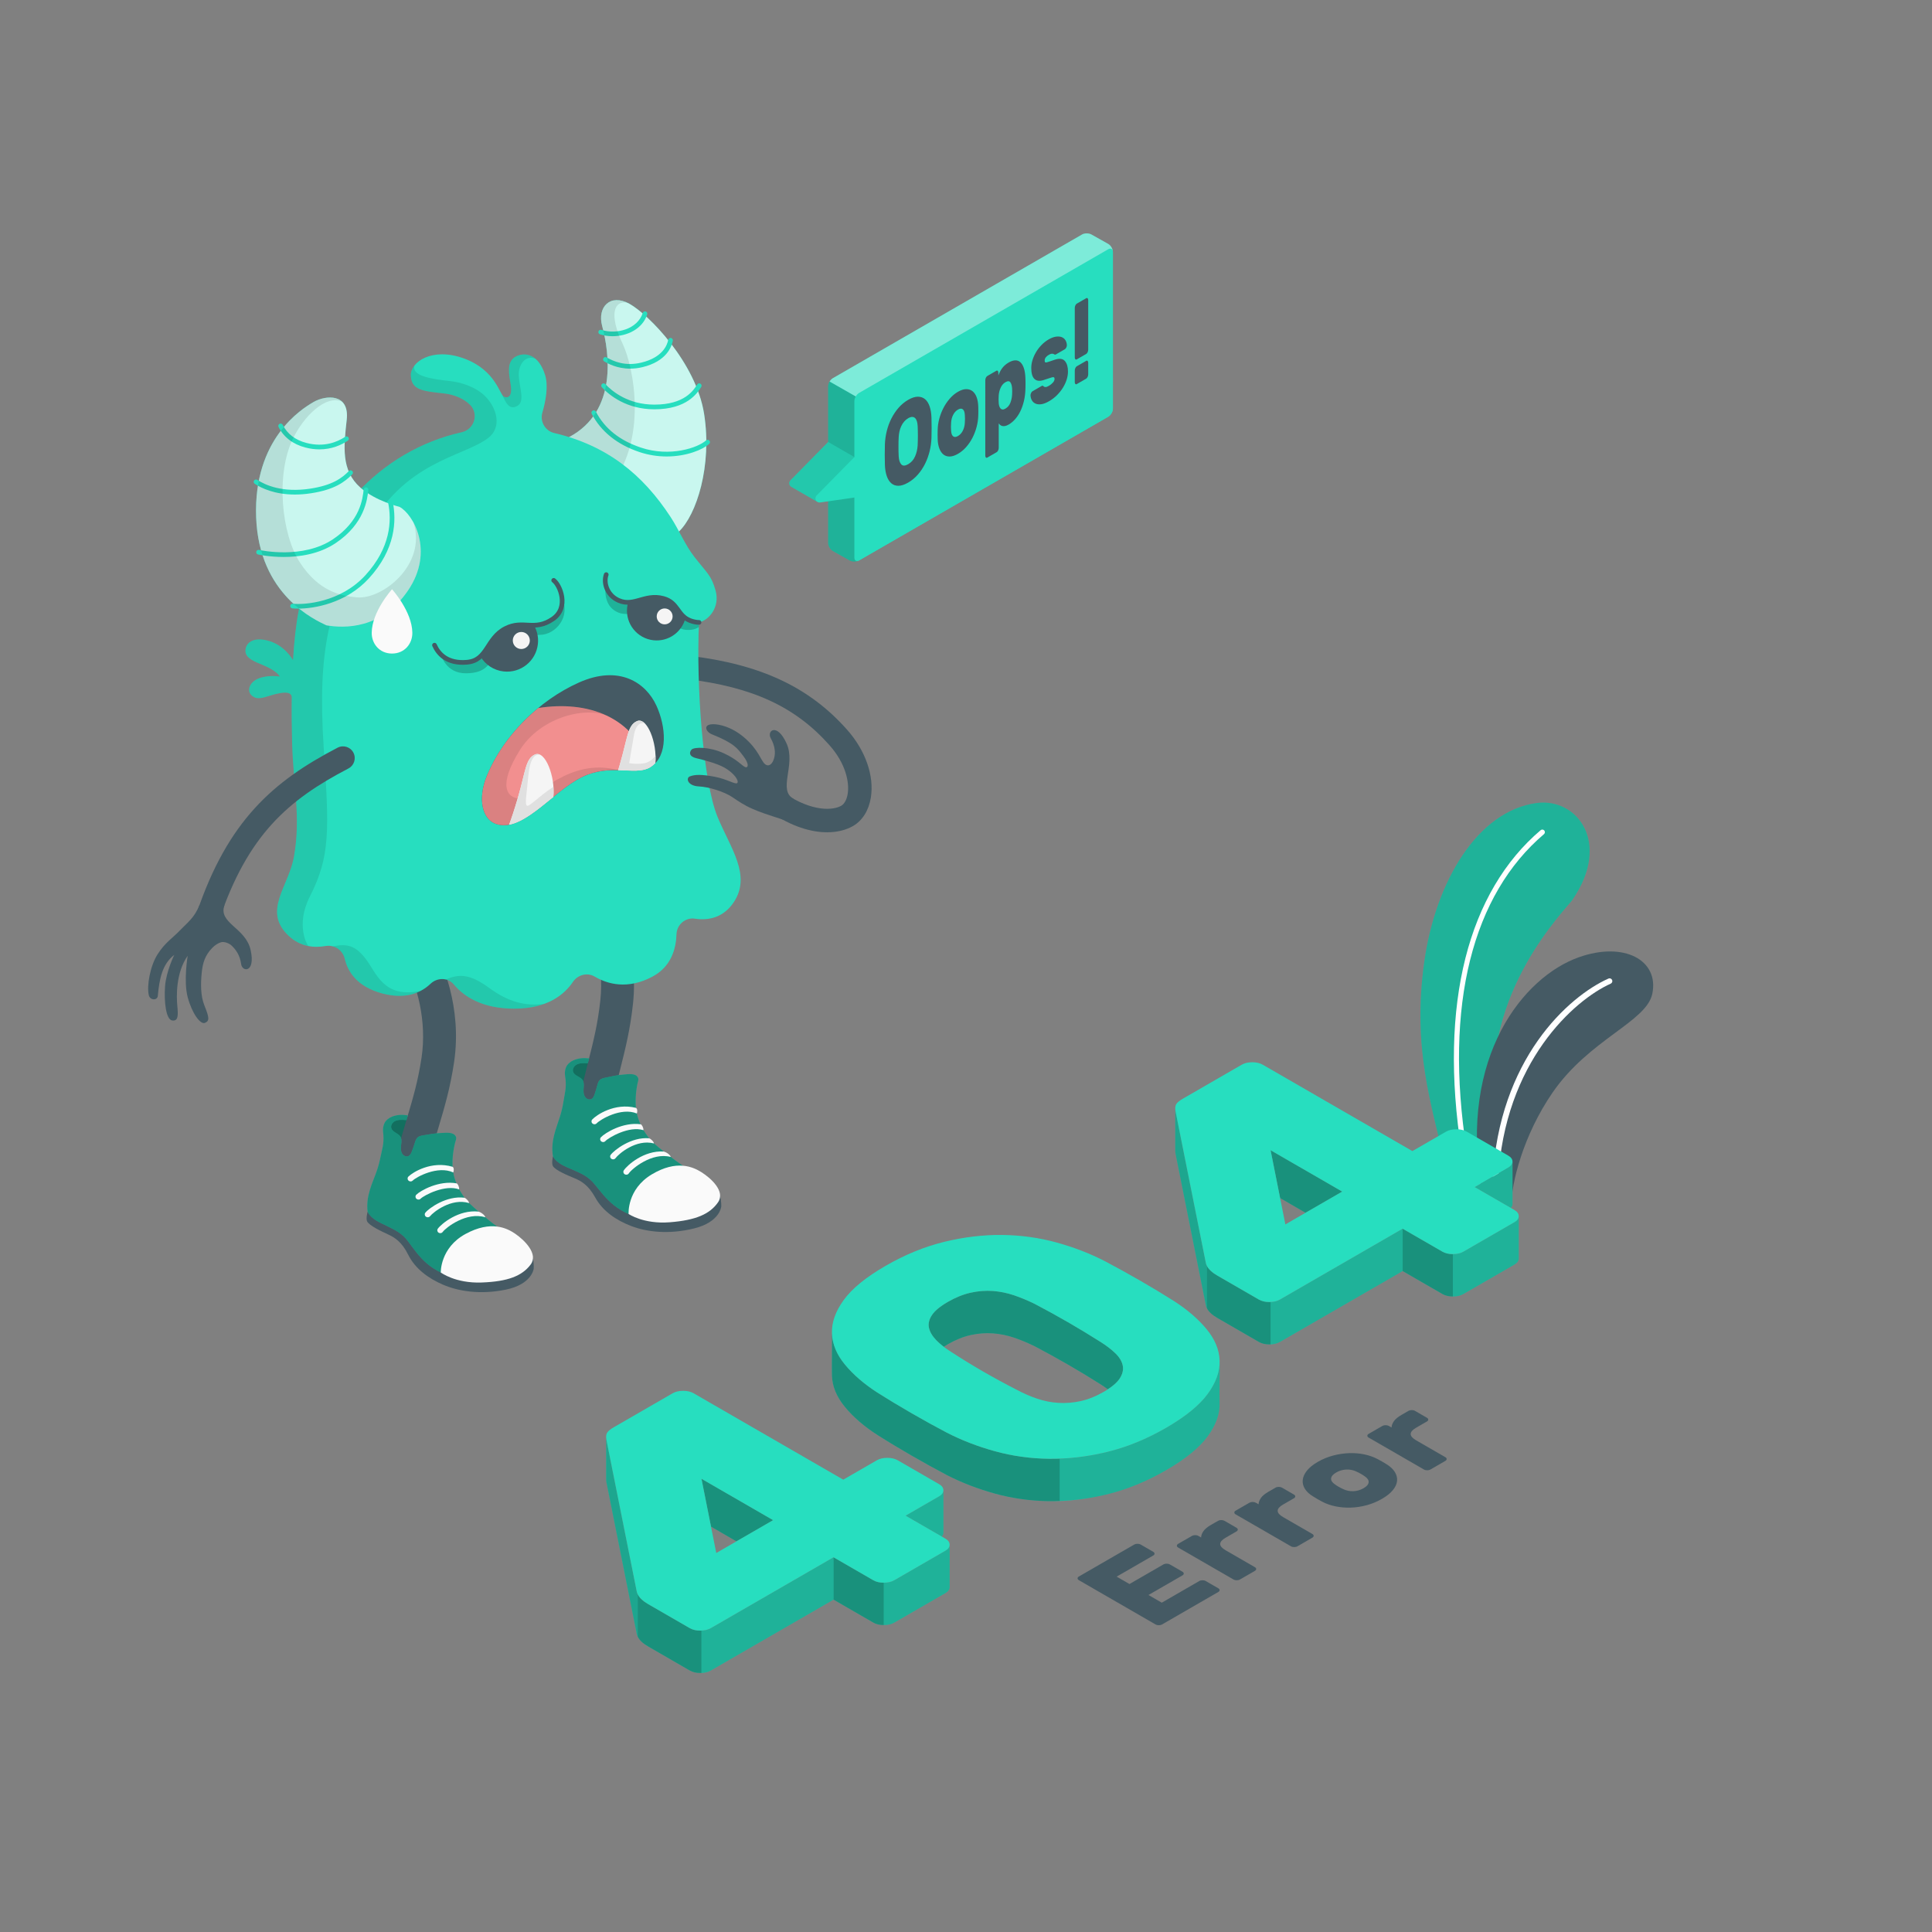 <?xml version="1.0" encoding="utf-8"?>
<!-- Generator: Adobe Illustrator 27.5.0, SVG Export Plug-In . SVG Version: 6.00 Build 0)  -->
<svg version="1.1" xmlns="http://www.w3.org/2000/svg" xmlns:xlink="http://www.w3.org/1999/xlink" x="0px" y="0px"
	 viewBox="0 0 500 500" style="enable-background:new 0 0 500 500;" xml:space="preserve">
<rect x="0" y="0" width="500" height="500" fill="#808080" stroke="none"/>
<g id="Plant">
	<g id="Plants_4_">
		<g id="XMLID_303_">
			<g id="XMLID_317_">
				<path id="XMLID_324_" style="fill:#27DEBF;" d="M373.82,300.748c-3.235-14.81-8.414-29.326-5.195-51.983
					c2.917-20.534,13.702-38.889,29.074-40.943c10.365-1.385,19.414,10.171,9.269,25.012c-1.684,2.463-23.651,23.958-20.03,53.669
					l-2.049,19.734L373.82,300.748z"/>
			</g>
			<g id="XMLID_314_" style="opacity:0.2;">
				<path id="XMLID_315_" d="M373.82,300.748c-3.235-14.81-8.414-29.326-5.195-51.983c2.917-20.534,13.702-38.889,29.074-40.943
					c10.365-1.385,19.414,10.171,9.269,25.012c-1.684,2.463-23.651,23.958-20.03,53.669l-2.049,19.734L373.82,300.748z"/>
			</g>
			<g id="XMLID_304_">
				<path id="XMLID_308_" style="fill:#FFFFFF;" d="M379.197,298.549c0.266-0.122,0.43-0.41,0.383-0.713
					c-5.956-37.992,1.65-66.367,20-81.962c0.282-0.239,0.316-0.663,0.077-0.944c-0.237-0.281-0.656-0.325-0.944-0.076
					c-18.585,15.793-26.488,44.721-20.456,83.19c0.057,0.365,0.399,0.614,0.764,0.558
					C379.083,298.592,379.142,298.574,379.197,298.549z"/>
			</g>
		</g>
		<g id="XMLID_261_">
			<g id="XMLID_294_">
				<path id="XMLID_301_" style="fill:#455A64;" d="M391.143,312.058c-0.075-5.761,3.102-18.313,10.637-29.268
					c9.504-13.818,24.316-18.341,25.831-25.583c1.819-8.7-7.286-13.663-19.085-9.443c-14.181,5.073-30.937,25.502-25.128,59.942
					L391.143,312.058z"/>
			</g>
			<g id="XMLID_268_">
				<path id="XMLID_281_" style="fill:#FFFFFF;" d="M387.266,305.974c0.256-0.1,0.442-0.341,0.458-0.634
					c1.598-30.569,19.752-46.576,29.126-50.77c0.363-0.162,0.525-0.588,0.363-0.951c-0.162-0.364-0.574-0.531-0.951-0.363
					c-10.367,4.637-28.345,20.808-29.977,52.01c-0.021,0.396,0.285,0.736,0.682,0.757
					C387.072,306.027,387.173,306.01,387.266,305.974z"/>
			</g>
		</g>
	</g>
</g>
<g id="_x34_04_Error">
	<g id="_x34_04_1_">
		<g id="_x34_04">
			<g>
				<g>
					<path style="fill:#27DEBF;" d="M244.655,401.337l-13.21,7.622c-0.736,0.433-1.648,0.643-2.724,0.643
						c-1.076,0-1.976-0.21-2.712-0.643l-10.288-5.939l-31.763,18.342c-0.736,0.421-1.648,0.643-2.724,0.643
						c-1.075,0-1.976-0.222-2.724-0.643l-10.685-6.172c-1.754-1.005-2.759-2.093-3.028-3.262l-7.868-39.35
						c-0.047-0.257-0.058-0.491-0.058-0.701c0,0.76-0.012,10.58,0,11.059c0,0.187,0.023,0.386,0.058,0.608l7.868,39.35
						c0.269,1.169,1.274,2.256,3.028,3.262l10.685,6.172c0.748,0.421,1.648,0.643,2.724,0.643c1.076,0,1.988-0.222,2.724-0.643
						l31.763-18.342l10.288,5.939c0.736,0.433,1.637,0.643,2.712,0.643c1.075,0,1.987-0.21,2.724-0.643l13.21-7.622
						c0.737-0.433,1.111-0.947,1.111-1.578v-10.966C245.766,400.378,245.392,400.904,244.655,401.337z"/>
					<path style="fill:#27DEBF;" d="M244.153,396.637v-10.966c0,0.62-0.374,1.146-1.11,1.578l-8.674,5.004l9.364,5.401
						C244.001,397.35,244.153,397.011,244.153,396.637z"/>
					<polygon style="fill:#27DEBF;" points="184.017,395.094 190.587,398.905 200.091,393.422 181.538,382.702 184.005,395.094 
											"/>
				</g>
				<g>
					<polygon style="opacity:0.35;" points="184.017,395.094 190.587,398.905 200.091,393.422 181.538,382.702 184.005,395.094 
											"/>
					<path style="opacity:0.2;" d="M244.153,396.637v-10.966c0,0.62-0.374,1.146-1.11,1.578l-8.674,5.004l9.364,5.401
						C244.001,397.35,244.153,397.011,244.153,396.637z"/>
					<path style="opacity:0.2;" d="M244.655,401.337l-13.21,7.622c-0.736,0.433-1.648,0.643-2.724,0.643v10.966
						c1.075,0,1.987-0.21,2.724-0.643l13.21-7.622c0.737-0.433,1.111-0.947,1.111-1.578v-10.966
						C245.766,400.378,245.392,400.904,244.655,401.337z"/>
					<path style="opacity:0.25;" d="M164.798,411.928l-7.868-39.35c-0.047-0.257-0.058-0.491-0.058-0.701
						c0,0.76-0.012,10.58,0,11.059c0,0.187,0.023,0.386,0.058,0.608l7.868,39.35c0.047,0.222,0.129,0.444,0.245,0.666v-10.966
						C164.926,412.372,164.844,412.15,164.798,411.928z"/>
					<path style="opacity:0.35;" d="M181.234,422.005c-1.075,0-1.976-0.222-2.724-0.643l-10.685-6.172
						c-1.415-0.807-2.35-1.672-2.782-2.595v10.966c0.432,0.923,1.368,1.789,2.782,2.595l10.685,6.172
						c0.748,0.421,1.648,0.643,2.724,0.643c0.105,0,0.199,0,0.304-0.023v-10.966C181.433,422.005,181.34,422.005,181.234,422.005z"
						/>
					<path style="opacity:0.2;" d="M183.958,421.362c-0.667,0.386-1.473,0.596-2.42,0.62v10.966c0.947-0.023,1.753-0.234,2.42-0.62
						l31.763-18.342V403.02L183.958,421.362z"/>
					<path style="opacity:0.35;" d="M226.009,408.959l-10.288-5.939v10.966l10.288,5.939c0.736,0.433,1.637,0.643,2.712,0.643
						v-10.966C227.646,409.602,226.745,409.392,226.009,408.959z"/>
				</g>
				<path style="fill:#27DEBF;" d="M231.45,408.959c-0.741,0.427-1.649,0.641-2.725,0.64c-1.075,0-1.981-0.214-2.721-0.641
					l-10.285-5.938l-31.763,18.339c-0.74,0.427-1.644,0.64-2.723,0.64c-1.077,0.001-1.981-0.214-2.721-0.641l-10.688-6.171
					c-1.748-1.009-2.756-2.095-3.026-3.26l-7.864-39.354c-0.134-0.776-0.066-1.378,0.2-1.804c0.271-0.426,0.842-0.893,1.715-1.398
					l15.225-8.79c0.74-0.426,1.648-0.639,2.725-0.64c1.075,0.001,1.983,0.215,2.721,0.641l38.719,22.354l8.671-5.007
					c0.738-0.427,1.648-0.639,2.723-0.641c1.077,0.002,1.982,0.215,2.722,0.642l10.688,6.17c0.74,0.427,1.11,0.951,1.11,1.571
					c0,0.623-0.372,1.146-1.11,1.573l-8.671,5.007l10.283,5.937c0.742,0.428,1.11,0.951,1.112,1.572
					c-0.001,0.622-0.372,1.146-1.111,1.572L231.45,408.959z M200.089,393.416l-18.551-10.711l3.831,19.21L200.089,393.416z"/>
			</g>
			<g>
				<g>
					<path style="fill:#27DEBF;" d="M315.64,352.646c-0.047,2.642-1.087,5.343-3.086,8.09c-2.151,2.946-5.74,5.88-10.79,8.791
						c-5.039,2.911-10.112,4.98-15.221,6.231c-5.109,1.239-10.101,1.835-14.976,1.777c-4.863-0.058-9.563-0.713-14.064-1.952
						c-4.501-1.239-8.674-2.852-12.509-4.84c-2.887-1.508-5.904-3.18-9.072-5.004c-3.156-1.824-6.114-3.601-8.873-5.354
						c-3.425-2.21-6.219-4.618-8.359-7.213c-2.163-2.607-3.285-5.308-3.379-8.125c0.059,1.742-0.07,9.048,0,10.966
						c0.093,2.817,1.216,5.518,3.379,8.125c2.139,2.595,4.933,5.003,8.359,7.213c2.759,1.754,5.717,3.53,8.873,5.354
						c3.168,1.824,6.184,3.495,9.072,5.015c3.835,1.976,8.008,3.589,12.509,4.828c4.501,1.239,9.201,1.894,14.064,1.952
						c4.875,0.059,9.867-0.538,14.976-1.777c5.109-1.251,10.182-3.32,15.221-6.231c5.05-2.911,8.639-5.845,10.79-8.791
						c2.151-2.946,3.18-5.834,3.074-8.639C315.57,361.449,315.675,355.136,315.64,352.646z"/>
					<path style="opacity:0.35;" d="M274.258,377.477c-0.9,0.033-1.8,0.068-2.691,0.058c-4.863-0.058-9.563-0.713-14.064-1.952
						c-4.501-1.239-8.674-2.852-12.509-4.84c-2.887-1.508-5.904-3.18-9.072-5.004c-3.156-1.824-6.114-3.601-8.873-5.354
						c-3.425-2.21-6.219-4.618-8.359-7.213c-2.163-2.607-3.285-5.308-3.379-8.125c0.059,1.742-0.07,9.048,0,10.966
						c0.093,2.817,1.216,5.518,3.379,8.125c2.139,2.595,4.933,5.003,8.359,7.213c2.759,1.754,5.717,3.53,8.873,5.354
						c3.168,1.824,6.184,3.495,9.072,5.015c3.835,1.976,8.008,3.589,12.509,4.828c4.501,1.239,9.201,1.894,14.064,1.952
						c0.892,0.011,1.792-0.025,2.691-0.058V377.477z"/>
					<path style="opacity:0.2;" d="M315.64,352.646c-0.047,2.642-1.087,5.343-3.086,8.09c-2.151,2.946-5.74,5.88-10.79,8.791
						c-5.039,2.911-10.112,4.98-15.221,6.231c-4.174,1.012-8.265,1.572-12.283,1.719v10.966c4.018-0.148,8.109-0.707,12.283-1.719
						c5.109-1.251,10.182-3.32,15.221-6.231c5.05-2.911,8.639-5.845,10.79-8.791c2.151-2.946,3.18-5.834,3.074-8.639
						C315.57,361.449,315.675,355.136,315.64,352.646z"/>
				</g>
				<g>
					<path style="fill:#27DEBF;" d="M242.282,346.824c0.561,0.585,1.216,1.169,1.964,1.73c0.339-0.222,0.678-0.444,1.052-0.666
						c2.022-1.157,3.998-1.952,5.951-2.385c1.952-0.421,3.858-0.573,5.705-0.433c1.847,0.14,3.659,0.503,5.448,1.099
						c1.777,0.608,3.577,1.356,5.389,2.245c5.845,3.075,11.492,6.325,16.94,9.785c0.713,0.444,1.367,0.9,1.963,1.344
						c1.438-0.929,2.479-1.85,3.076-2.77c0.736-1.122,1.005-2.233,0.807-3.32c-0.199-1.076-0.818-2.139-1.859-3.168
						c-1.052-1.029-2.373-2.046-3.986-3.051c-5.448-3.46-11.094-6.722-16.94-9.785c-1.812-0.888-3.612-1.637-5.389-2.245
						c-1.789-0.596-3.601-0.958-5.448-1.099c-1.847-0.14-3.753,0.012-5.705,0.433c-1.952,0.432-3.928,1.227-5.951,2.385
						c-2.011,1.169-3.39,2.315-4.127,3.437c-0.736,1.122-0.994,2.221-0.76,3.285C240.657,344.72,241.277,345.772,242.282,346.824z"
						/>
					<path style="opacity:0.35;" d="M242.282,346.824c0.561,0.585,1.216,1.169,1.964,1.73c0.339-0.222,0.678-0.444,1.052-0.666
						c2.022-1.157,3.998-1.952,5.951-2.385c1.952-0.421,3.858-0.573,5.705-0.433c1.847,0.14,3.659,0.503,5.448,1.099
						c1.777,0.608,3.577,1.356,5.389,2.245c5.845,3.075,11.492,6.325,16.94,9.785c0.713,0.444,1.367,0.9,1.963,1.344
						c1.438-0.929,2.479-1.85,3.076-2.77c0.736-1.122,1.005-2.233,0.807-3.32c-0.199-1.076-0.818-2.139-1.859-3.168
						c-1.052-1.029-2.373-2.046-3.986-3.051c-5.448-3.46-11.094-6.722-16.94-9.785c-1.812-0.888-3.612-1.637-5.389-2.245
						c-1.789-0.596-3.601-0.958-5.448-1.099c-1.847-0.14-3.753,0.012-5.705,0.433c-1.952,0.432-3.928,1.227-5.951,2.385
						c-2.011,1.169-3.39,2.315-4.127,3.437c-0.736,1.122-0.994,2.221-0.76,3.285C240.657,344.72,241.277,345.772,242.282,346.824z"
						/>
				</g>
				<path style="fill:#27DEBF;" d="M229.171,327.611c5.041-2.911,10.119-4.987,15.227-6.23c5.108-1.24,10.101-1.832,14.973-1.775
					c4.871,0.06,9.562,0.709,14.065,1.951c4.504,1.243,8.671,2.853,12.504,4.831c3.024,1.594,6.117,3.3,9.276,5.124
					c3.159,1.824,6.048,3.571,8.672,5.238c3.427,2.213,6.217,4.62,8.368,7.219c2.152,2.6,3.277,5.309,3.379,8.12
					c0.101,2.814-0.924,5.697-3.074,8.645c-2.153,2.949-5.749,5.881-10.79,8.791c-5.041,2.911-10.117,4.986-15.226,6.229
					c-5.106,1.242-10.099,1.833-14.973,1.775c-4.872-0.057-9.564-0.707-14.064-1.951c-4.506-1.241-8.673-2.852-12.506-4.83
					c-2.891-1.514-5.913-3.182-9.073-5.007c-3.16-1.824-6.119-3.609-8.876-5.356c-3.427-2.213-6.217-4.618-8.366-7.22
					c-2.154-2.598-3.277-5.306-3.379-8.12c-0.1-2.813,0.925-5.695,3.074-8.644C220.535,333.452,224.13,330.521,229.171,327.611z
					 M284.729,347.229c-5.446-3.453-11.092-6.713-16.94-9.78c-1.813-0.892-3.614-1.639-5.393-2.242
					c-1.782-0.601-3.597-0.969-5.446-1.106c-1.847-0.135-3.75,0.01-5.698,0.437c-1.95,0.427-3.93,1.223-5.949,2.387
					c-2.015,1.164-3.394,2.309-4.133,3.435c-0.739,1.126-0.991,2.223-0.757,3.289c0.238,1.068,0.859,2.124,1.866,3.173
					c1.009,1.048,2.32,2.078,3.933,3.085c5.242,3.416,10.89,6.677,16.94,9.78c1.747,0.932,3.512,1.697,5.294,2.299
					c1.778,0.602,3.612,0.962,5.494,1.076c1.884,0.117,3.799-0.038,5.748-0.466c1.95-0.427,3.934-1.222,5.949-2.387
					c2.018-1.164,3.394-2.309,4.133-3.435c0.739-1.124,1.01-2.231,0.807-3.318c-0.202-1.086-0.824-2.144-1.864-3.172
					C287.668,349.258,286.341,348.239,284.729,347.229z"/>
			</g>
			<g>
				<g>
					<path style="fill:#27DEBF;" d="M391.939,316.301l-13.21,7.622c-0.736,0.432-1.648,0.643-2.724,0.643
						c-1.076,0-1.976-0.21-2.712-0.643l-10.288-5.939l-31.763,18.342c-0.737,0.421-1.648,0.643-2.724,0.643
						c-1.075,0-1.976-0.222-2.724-0.643l-10.685-6.173c-1.754-1.005-2.759-2.093-3.028-3.262l-7.868-39.35
						c-0.047-0.257-0.058-0.491-0.058-0.701c0,0.76-0.012,10.58,0,11.059c0,0.187,0.023,0.386,0.058,0.608l7.868,39.35
						c0.269,1.169,1.274,2.256,3.028,3.262l10.685,6.173c0.748,0.421,1.648,0.643,2.724,0.643c1.076,0,1.987-0.222,2.724-0.643
						l31.763-18.342l10.288,5.939c0.737,0.432,1.637,0.643,2.712,0.643c1.075,0,1.987-0.21,2.724-0.643l13.21-7.622
						c0.737-0.432,1.111-0.947,1.111-1.578v-10.966C393.05,315.342,392.676,315.868,391.939,316.301z"/>
					<path style="fill:#27DEBF;" d="M391.436,311.601v-10.966c0,0.62-0.374,1.146-1.111,1.578l-8.674,5.004l9.364,5.401
						C391.284,312.314,391.436,311.975,391.436,311.601z"/>
					<polygon style="fill:#27DEBF;" points="331.301,310.058 337.87,313.869 347.375,308.386 328.822,297.666 331.289,310.058 					
						"/>
				</g>
				<g>
					<polygon style="opacity:0.35;" points="331.301,310.058 337.87,313.869 347.375,308.386 328.822,297.666 331.289,310.058 					
						"/>
					<path style="opacity:0.2;" d="M391.436,311.601v-10.966c0,0.62-0.374,1.146-1.111,1.578l-8.674,5.004l9.364,5.401
						C391.284,312.314,391.436,311.975,391.436,311.601z"/>
					<path style="opacity:0.2;" d="M391.939,316.301l-13.21,7.622c-0.736,0.432-1.648,0.643-2.724,0.643v10.966
						c1.075,0,1.987-0.21,2.724-0.643l13.21-7.622c0.737-0.432,1.111-0.947,1.111-1.578v-10.966
						C393.05,315.342,392.676,315.868,391.939,316.301z"/>
					<path style="opacity:0.25;" d="M312.081,326.892l-7.868-39.35c-0.047-0.257-0.058-0.491-0.058-0.701
						c0,0.76-0.012,10.58,0,11.059c0,0.187,0.023,0.386,0.058,0.608l7.868,39.35c0.047,0.222,0.129,0.444,0.245,0.666v-10.966
						C312.21,327.336,312.128,327.114,312.081,326.892z"/>
					<path style="opacity:0.35;" d="M328.518,336.97c-1.075,0-1.976-0.222-2.724-0.643l-10.685-6.173
						c-1.415-0.807-2.35-1.672-2.782-2.595v10.966c0.432,0.924,1.368,1.789,2.782,2.595l10.685,6.173
						c0.748,0.421,1.648,0.643,2.724,0.643c0.105,0,0.199,0,0.304-0.023v-10.966C328.717,336.97,328.623,336.97,328.518,336.97z"/>
					<path style="opacity:0.2;" d="M331.242,336.327c-0.667,0.386-1.473,0.596-2.42,0.62v10.966c0.947-0.023,1.754-0.234,2.42-0.62
						l31.763-18.342v-10.966L331.242,336.327z"/>
					<path style="opacity:0.35;" d="M373.293,323.923l-10.288-5.939v10.966l10.288,5.939c0.737,0.432,1.637,0.643,2.712,0.643
						v-10.966C374.929,324.566,374.029,324.355,373.293,323.923z"/>
				</g>
				<path style="fill:#27DEBF;" d="M378.734,323.923c-0.741,0.427-1.649,0.641-2.725,0.64c-1.075,0-1.981-0.214-2.721-0.641
					l-10.285-5.938l-31.763,18.339c-0.74,0.427-1.644,0.64-2.723,0.64c-1.077,0.001-1.981-0.214-2.721-0.641l-10.688-6.171
					c-1.748-1.009-2.756-2.095-3.026-3.26l-7.864-39.353c-0.134-0.776-0.066-1.378,0.2-1.804c0.271-0.427,0.842-0.893,1.715-1.398
					l15.225-8.79c0.74-0.425,1.648-0.639,2.725-0.64c1.075,0.001,1.983,0.215,2.721,0.641l38.719,22.354l8.671-5.007
					c0.738-0.427,1.648-0.639,2.723-0.641c1.077,0.002,1.982,0.215,2.722,0.642l10.688,6.17c0.74,0.427,1.11,0.951,1.11,1.571
					c0,0.623-0.372,1.146-1.11,1.573l-8.671,5.007l10.283,5.937c0.741,0.428,1.11,0.951,1.112,1.572
					c-0.001,0.622-0.372,1.146-1.111,1.572L378.734,323.923z M347.372,308.38l-18.551-10.711l3.831,19.21L347.372,308.38z"/>
			</g>
		</g>
		<g>
			<path style="fill:#455A64;" d="M310.379,409.165c0.225-0.131,0.502-0.195,0.83-0.195c0.327,0,0.603,0.065,0.828,0.195
				l3.258,1.881c0.226,0.13,0.339,0.29,0.338,0.479c0,0.189-0.112,0.35-0.338,0.479l-14.566,8.41
				c-0.226,0.13-0.502,0.195-0.83,0.194c-0.327,0.001-0.604-0.064-0.83-0.194l-19.852-11.462c-0.225-0.13-0.338-0.289-0.339-0.479
				c0.001-0.189,0.113-0.349,0.339-0.478l14.321-8.269c0.225-0.13,0.502-0.195,0.829-0.195c0.329,0,0.606,0.065,0.831,0.195
				l3.258,1.881c0.225,0.13,0.336,0.289,0.337,0.479c-0.001,0.189-0.112,0.35-0.338,0.479l-9.466,5.465l3.319,1.916l8.79-5.074
				c0.225-0.13,0.501-0.195,0.83-0.195c0.327,0,0.604,0.066,0.828,0.195l3.258,1.881c0.226,0.13,0.339,0.29,0.338,0.479
				c0.001,0.19-0.112,0.35-0.338,0.479l-8.789,5.074l3.442,1.987L310.379,409.165z"/>
			<path style="fill:#455A64;" d="M315.233,393.586c0.225-0.13,0.503-0.194,0.83-0.194c0.327,0,0.604,0.064,0.831,0.195l3.104,1.792
				c0.225,0.13,0.336,0.289,0.337,0.479c-0.001,0.189-0.112,0.35-0.337,0.479l-2.797,1.614c-1.885,1.089-1.886,2.177,0,3.265
				l7.56,4.365c0.226,0.13,0.339,0.29,0.338,0.479c0,0.189-0.112,0.35-0.338,0.479l-3.872,2.235
				c-0.225,0.131-0.502,0.195-0.83,0.195c-0.327,0-0.604-0.065-0.83-0.195l-14.32-8.268c-0.227-0.131-0.339-0.29-0.339-0.48
				c0.001-0.189,0.112-0.349,0.338-0.479l3.565-2.059c0.225-0.13,0.502-0.194,0.829-0.194c0.328,0,0.605,0.064,0.831,0.195
				l0.706,0.407c0.021-0.531,0.22-1.072,0.599-1.623c0.379-0.55,1.029-1.092,1.951-1.624L315.233,393.586z"/>
			<path style="fill:#455A64;" d="M330.107,384.999c0.225-0.131,0.503-0.195,0.83-0.195c0.328,0,0.604,0.064,0.831,0.195
				l3.104,1.792c0.226,0.13,0.337,0.29,0.337,0.479c0,0.189-0.111,0.35-0.337,0.479l-2.797,1.614c-1.885,1.089-1.886,2.177,0,3.265
				l7.56,4.365c0.226,0.13,0.339,0.29,0.338,0.478c0,0.19-0.112,0.35-0.338,0.48l-3.872,2.235c-0.226,0.131-0.502,0.195-0.83,0.195
				c-0.327,0.001-0.605-0.065-0.829-0.195l-14.32-8.268c-0.227-0.131-0.34-0.29-0.34-0.479c0.001-0.189,0.112-0.349,0.338-0.479
				l3.565-2.058c0.225-0.13,0.503-0.194,0.829-0.195c0.328,0,0.604,0.065,0.831,0.195l0.706,0.408
				c0.021-0.532,0.221-1.073,0.6-1.624c0.379-0.55,1.029-1.091,1.951-1.623L330.107,384.999z"/>
			<path style="fill:#455A64;" d="M356.537,377.617c0.328,0.166,0.732,0.388,1.214,0.665c0.482,0.279,0.865,0.513,1.153,0.701
				c0.941,0.592,1.639,1.254,2.09,1.987c0.449,0.733,0.641,1.494,0.569,2.28c-0.073,0.787-0.432,1.579-1.077,2.377
				c-0.645,0.799-1.594,1.559-2.843,2.28c-1.25,0.722-2.566,1.269-3.948,1.642c-1.384,0.372-2.756,0.58-4.117,0.621
				c-1.363,0.042-2.681-0.068-3.951-0.328c-1.27-0.261-2.417-0.663-3.441-1.207c-0.328-0.165-0.731-0.387-1.214-0.665
				c-0.481-0.278-0.865-0.512-1.153-0.701c-0.962-0.579-1.67-1.236-2.119-1.97c-0.451-0.732-0.636-1.496-0.554-2.288
				c0.082-0.793,0.441-1.591,1.076-2.395c0.635-0.805,1.577-1.567,2.827-2.289c1.25-0.722,2.571-1.266,3.965-1.633
				c1.394-0.366,2.775-0.573,4.148-0.621c1.372-0.047,2.689,0.063,3.949,0.329C354.37,376.668,355.513,377.073,356.537,377.617z
				 M347.564,385.353c0.84,0.414,1.73,0.604,2.673,0.567c0.942-0.035,1.824-0.289,2.643-0.763c0.819-0.473,1.26-0.981,1.321-1.525
				c0.061-0.544-0.267-1.059-0.983-1.544c-0.267-0.201-0.594-0.414-0.984-0.639c-0.389-0.225-0.758-0.414-1.105-0.568
				c-0.841-0.414-1.73-0.603-2.673-0.567c-0.944,0.036-1.825,0.29-2.645,0.763c-0.819,0.474-1.26,0.982-1.32,1.526
				c-0.061,0.544,0.266,1.059,0.983,1.544c0.266,0.201,0.594,0.414,0.982,0.639C346.847,385.01,347.215,385.2,347.564,385.353z"/>
			<path style="fill:#455A64;" d="M364.527,365.125c0.226-0.13,0.503-0.194,0.83-0.195c0.328,0.001,0.605,0.065,0.831,0.196
				l3.104,1.792c0.226,0.13,0.337,0.289,0.337,0.479c0,0.189-0.111,0.35-0.337,0.479l-2.797,1.614c-1.885,1.089-1.886,2.177,0,3.265
				l7.56,4.365c0.225,0.13,0.339,0.29,0.338,0.478c0,0.19-0.112,0.35-0.338,0.48l-3.872,2.235c-0.226,0.13-0.502,0.195-0.83,0.195
				c-0.327,0-0.604-0.064-0.829-0.195l-14.32-8.268c-0.227-0.131-0.34-0.29-0.34-0.479c0.001-0.189,0.112-0.35,0.338-0.479
				l3.565-2.059c0.226-0.13,0.503-0.194,0.829-0.194c0.328,0,0.605,0.064,0.832,0.195l0.705,0.407
				c0.021-0.531,0.221-1.072,0.6-1.623c0.379-0.55,1.029-1.091,1.951-1.624L364.527,365.125z"/>
		</g>
	</g>
</g>
<g id="Character">
	<g id="Monster">
		<g>
			<path style="fill:#27DEBF;" d="M152.588,274.36c-4.216-0.169-6.082,0.249-5.427,4.711c0.656,4.462,0.847,7.896,0.847,7.896
				s7.513,0.218,10.996-1.728C162.488,283.294,158.93,274.614,152.588,274.36z"/>
			<path style="opacity:0.5;" d="M152.588,274.36c-4.216-0.169-6.082,0.249-5.427,4.711c0.656,4.462,0.847,7.896,0.847,7.896
				s7.513,0.218,10.996-1.728C162.488,283.294,158.93,274.614,152.588,274.36z"/>
			<g>
				<path style="fill:#455A64;" d="M153.264,293.518c-0.273,0-0.55-0.027-0.827-0.082c-2.302-0.454-3.8-2.688-3.345-4.99
					c1.093-5.538,2.171-9.815,3.123-13.589c1.388-5.502,2.485-9.849,3.153-15.982c1.046-9.601-1.991-18.766-5.182-24.143
					c-1.197-2.017-0.532-4.624,1.485-5.821c2.014-1.197,4.624-0.533,5.821,1.485c1.888,3.181,7.924,14.702,6.322,29.399
					c-0.732,6.72-1.95,11.549-3.36,17.14c-0.927,3.673-1.977,7.836-3.027,13.156C157.028,292.116,155.252,293.518,153.264,293.518z"
					/>
			</g>
			<g id="XMLID_262_">
				<g>
					<path style="fill:#455A64;" d="M143.104,299.261c0,0-0.407,1.781-0.029,2.488c0.59,1.102,3.855,2.451,5.575,3.161
						c1.72,0.71,3.615,1.756,5.418,5.034c1.927,3.503,5.424,5.882,9.335,7.368c3.911,1.486,9.606,2.259,16.295,0.588
						c6.688-1.671,6.969-5.698,6.969-5.698s0.105-3.778-1.62-4.258C183.322,307.463,143.104,299.261,143.104,299.261z"/>
					<path id="XMLID_264_" style="fill:#27DEBF;" d="M145.801,285.22c-0.19,1.189-0.46,2.365-0.81,3.517
						c-0.963,3.173-2.552,6.438-1.887,10.523c1.099,1.958,3.391,2.697,5.114,3.461c2.315,1.027,3.975,1.707,5.631,3.708
						c2.973,3.591,5.807,8.133,14.792,9.299c8.984,1.166,15.523-2.102,16.992-4.735c1.469-2.633-0.187-4.911-6.074-7.597
						c-2.989-1.364-9.808-6.973-10.592-7.715c-0.761-0.72-1.326-1.557-1.917-2.412c-1.194-1.727-2.108-3.921-2.399-5.987
						c-0.273-1.93-0.172-4.431,0.325-6.835c0.106-0.516,0.363-1.052,0.144-1.531c-0.575-1.255-2.544-0.923-3.628-0.837
						c-1.635,0.129-3.242,0.478-4.841,0.827c-0.518,0.113-1.067,0.242-1.443,0.616c-0.363,0.36-0.5,0.883-0.632,1.376
						c-0.201,0.752-0.424,1.498-0.669,2.237c-0.17,0.513-0.394,1.072-0.881,1.304c-0.482,0.229-1.089,0.036-1.452-0.354
						c-0.363-0.391-0.515-0.937-0.549-1.469c-0.035-0.532,0.036-1.065,0.056-1.598c0.02-0.51-0.015-1.049-0.288-1.48
						c-0.589-0.929-2.084-1.073-2.461-2.106c-0.202-0.553,0.025-1.201,0.452-1.607c0.427-0.406,1.019-0.598,1.605-0.66
						s1.118-0.043,1.757-0.025l0.311-1.235c-1.526-0.141-2.702-0.085-4.086,0.514c-0.738,0.319-1.562,1.004-1.872,1.765
						c-0.545,1.339-0.215,2.452-0.148,3.064C146.608,281.605,146.175,282.878,145.801,285.22z"/>
					<path id="XMLID_269_" style="opacity:0.35;" d="M145.801,285.22c-0.19,1.189-0.46,2.365-0.81,3.517
						c-0.963,3.173-2.552,6.438-1.887,10.523c1.099,1.958,3.391,2.697,5.114,3.461c2.315,1.027,3.975,1.707,5.631,3.708
						c2.973,3.591,5.807,8.133,14.792,9.299c8.984,1.166,15.523-2.102,16.992-4.735c1.469-2.633-0.187-4.911-6.074-7.597
						c-2.989-1.364-9.808-6.973-10.592-7.715c-0.761-0.72-1.326-1.557-1.917-2.412c-1.194-1.727-2.108-3.921-2.399-5.987
						c-0.273-1.93-0.172-4.431,0.325-6.835c0.106-0.516,0.363-1.052,0.144-1.531c-0.575-1.255-2.544-0.923-3.628-0.837
						c-1.635,0.129-3.242,0.478-4.841,0.827c-0.518,0.113-1.067,0.242-1.443,0.616c-0.363,0.36-0.5,0.883-0.632,1.376
						c-0.201,0.752-0.424,1.498-0.669,2.237c-0.17,0.513-0.394,1.072-0.881,1.304c-0.482,0.229-1.089,0.036-1.452-0.354
						c-0.363-0.391-0.515-0.937-0.549-1.469c-0.035-0.532,0.036-1.065,0.056-1.598c0.02-0.51-0.015-1.049-0.288-1.48
						c-0.589-0.929-2.084-1.073-2.461-2.106c-0.202-0.553,0.025-1.201,0.452-1.607c0.427-0.406,1.019-0.598,1.605-0.66
						s1.118-0.043,1.757-0.025l0.311-1.235c-1.526-0.141-2.702-0.085-4.086,0.514c-0.738,0.319-1.562,1.004-1.872,1.765
						c-0.545,1.339-0.215,2.452-0.148,3.064C146.608,281.605,146.175,282.878,145.801,285.22z"/>
					<path style="fill:#FAFAFA;" d="M162.679,314.172c0,0-0.459-6.372,5.997-10.238c6.456-3.866,10.665-1.935,12.809-0.6
						c2.553,1.59,6.283,5.016,4.345,7.816c-2.093,3.024-5.659,4.634-12.474,5.172C166.542,316.86,162.679,314.172,162.679,314.172z"
						/>
					<g>
						<path style="fill:#FAFAFA;" d="M153.781,290.955c0.235,0.022,0.476-0.06,0.643-0.241c0.886-0.958,6.294-4.227,10.388-2.545
							c0.098-0.155,0.269-1.149-0.227-1.456c-5.528-1.386-10.251,1.859-11.319,3.017c-0.28,0.303-0.247,0.769,0.072,1.04
							C153.467,290.88,153.622,290.94,153.781,290.955z"/>
						<path style="fill:#FAFAFA;" d="M166.527,292.492c0.011-0.714-0.407-1.349-0.659-1.527c-4.657-0.668-9.339,2.263-10.363,3.373
							c-0.28,0.303-0.246,0.768,0.074,1.039c0.13,0.11,0.284,0.17,0.443,0.185c0.235,0.021,0.476-0.061,0.643-0.242
							C157.523,294.388,162.846,291.299,166.527,292.492z"/>
						<path style="fill:#FAFAFA;" d="M173.583,299.418c-0.07-0.477-1.014-1.2-1.797-1.399c-5.149-0.354-9.497,3.569-10.348,4.869
							c-0.226,0.345-0.116,0.8,0.244,1.013c0.146,0.087,0.309,0.121,0.467,0.109c0.235-0.018,0.46-0.138,0.594-0.344
							C163.498,302.514,168.699,298.119,173.583,299.418z"/>
						<path style="fill:#FAFAFA;" d="M158.696,300.041c0.236-0.006,0.466-0.116,0.61-0.316c0.757-1.045,5.271-5.004,9.923-3.809
							c0.032-0.408-0.822-1.212-1.236-1.328c-4.617-0.418-9.069,3.074-9.955,4.297c-0.242,0.334-0.154,0.793,0.195,1.023
							C158.376,300.004,158.537,300.045,158.696,300.041z"/>
					</g>
				</g>
			</g>
		</g>
		<g>
			<path style="fill:#27DEBF;" d="M105.662,289.114c-4.205-0.346-6.087-0.007-5.62,4.479c0.467,4.486,0.515,7.924,0.515,7.924
				s7.497,0.534,11.059-1.264C115.178,298.456,111.987,289.634,105.662,289.114z"/>
			<path style="opacity:0.5;" d="M105.662,289.114c-4.205-0.346-6.087-0.007-5.62,4.479c0.467,4.486,0.515,7.924,0.515,7.924
				s7.497,0.534,11.059-1.264C115.178,298.456,111.987,289.634,105.662,289.114z"/>
			<g>
				<path style="fill:#455A64;" d="M105.532,308.283c-0.272-0.011-0.548-0.05-0.823-0.117c-2.281-0.55-3.684-2.846-3.132-5.126
					c1.325-5.487,2.582-9.715,3.692-13.445c1.618-5.439,2.896-9.736,3.822-15.835c1.448-9.549-1.201-18.833-4.162-24.34
					c-1.111-2.066-0.337-4.642,1.729-5.754c2.062-1.111,4.642-0.338,5.754,1.729c1.753,3.257,7.299,15.022,5.081,29.639
					c-1.014,6.683-2.434,11.456-4.078,16.983c-1.081,3.631-2.305,7.746-3.578,13.017
					C109.351,307.04,107.518,308.367,105.532,308.283z"/>
			</g>
			<g id="XMLID_266_">
				<g>
					<path style="fill:#455A64;" d="M95.139,313.594c0,0-0.482,1.762-0.133,2.484c0.543,1.125,3.748,2.611,5.437,3.392
						c1.689,0.782,3.538,1.906,5.202,5.257c1.778,3.581,5.172,6.105,9.017,7.754c3.845,1.649,9.503,2.661,16.255,1.273
						c6.752-1.388,7.203-5.4,7.203-5.4s0.264-3.77-1.44-4.322C134.976,323.48,95.139,313.594,95.139,313.594z"/>
					<path id="XMLID_275_" style="fill:#27DEBF;" d="M98.424,299.678c-0.24,1.18-0.559,2.344-0.957,3.48
						c-1.096,3.129-2.821,6.325-2.328,10.435c1.015,2.003,3.275,2.837,4.964,3.673c2.27,1.124,3.899,1.872,5.47,3.941
						c2.82,3.713,5.46,8.37,14.388,9.913c8.928,1.543,15.598-1.448,17.176-4.017c1.579-2.569,0.02-4.914-5.75-7.846
						c-2.929-1.488-9.506-7.379-10.258-8.153c-0.73-0.751-1.259-1.612-1.813-2.491c-1.12-1.776-1.941-4.006-2.146-6.083
						c-0.191-1.94,0.015-4.434,0.612-6.816c0.128-0.51,0.407-1.036,0.208-1.523c-0.522-1.278-2.503-1.029-3.59-0.989
						c-1.639,0.06-3.259,0.341-4.871,0.622c-0.523,0.091-1.076,0.197-1.468,0.555c-0.377,0.345-0.536,0.861-0.689,1.349
						c-0.233,0.743-0.487,1.479-0.763,2.207c-0.191,0.505-0.438,1.055-0.935,1.265c-0.491,0.208-1.09-0.009-1.436-0.415
						c-0.346-0.406-0.475-0.958-0.487-1.491c-0.012-0.533,0.081-1.062,0.123-1.594c0.041-0.509,0.029-1.049-0.226-1.491
						c-0.549-0.953-2.037-1.16-2.37-2.208c-0.178-0.561,0.075-1.199,0.519-1.586c0.444-0.387,1.043-0.554,1.631-0.592
						c0.588-0.038,1.118,0.004,1.756,0.049l0.363-1.221c-1.519-0.205-2.696-0.198-4.104,0.341c-0.751,0.288-1.603,0.938-1.944,1.685
						c-0.601,1.315-0.318,2.441-0.277,3.056C99.382,296.101,98.896,297.354,98.424,299.678z"/>
					<path id="XMLID_270_" style="opacity:0.35;" d="M98.424,299.678c-0.24,1.18-0.559,2.344-0.957,3.48
						c-1.096,3.129-2.821,6.325-2.328,10.435c1.015,2.003,3.275,2.837,4.964,3.673c2.27,1.124,3.899,1.872,5.47,3.941
						c2.82,3.713,5.46,8.37,14.388,9.913c8.928,1.543,15.598-1.448,17.176-4.017c1.579-2.569,0.02-4.914-5.75-7.846
						c-2.929-1.488-9.506-7.379-10.258-8.153c-0.73-0.751-1.259-1.612-1.813-2.491c-1.12-1.776-1.941-4.006-2.146-6.083
						c-0.191-1.94,0.015-4.434,0.612-6.816c0.128-0.51,0.407-1.036,0.208-1.523c-0.522-1.278-2.503-1.029-3.59-0.989
						c-1.639,0.06-3.259,0.341-4.871,0.622c-0.523,0.091-1.076,0.197-1.468,0.555c-0.377,0.345-0.536,0.861-0.689,1.349
						c-0.233,0.743-0.487,1.479-0.763,2.207c-0.191,0.505-0.438,1.055-0.935,1.265c-0.491,0.208-1.09-0.009-1.436-0.415
						c-0.346-0.406-0.475-0.958-0.487-1.491c-0.012-0.533,0.081-1.062,0.123-1.594c0.041-0.509,0.029-1.049-0.226-1.491
						c-0.549-0.953-2.037-1.16-2.37-2.208c-0.178-0.561,0.075-1.199,0.519-1.586c0.444-0.387,1.043-0.554,1.631-0.592
						c0.588-0.038,1.118,0.004,1.756,0.049l0.363-1.221c-1.519-0.205-2.696-0.198-4.104,0.341c-0.751,0.288-1.603,0.938-1.944,1.685
						c-0.601,1.315-0.318,2.441-0.277,3.056C99.382,296.101,98.896,297.354,98.424,299.678z"/>
					<path style="fill:#FAFAFA;" d="M114.07,329.315c0,0-0.191-6.386,6.422-9.977c6.613-3.591,10.737-1.485,12.823-0.06
						c2.484,1.696,6.066,5.276,4.013,7.992c-2.218,2.934-5.849,4.392-12.68,4.643C117.816,332.163,114.07,329.315,114.07,329.315z"
						/>
					<g>
						<path style="fill:#FAFAFA;" d="M106.156,305.745c0.234,0.031,0.479-0.04,0.653-0.214c0.925-0.92,6.466-3.958,10.486-2.106
							c0.104-0.15,0.317-1.137-0.166-1.464c-5.465-1.617-10.321,1.426-11.436,2.538c-0.293,0.291-0.279,0.758,0.029,1.042
							C105.846,305.656,105.998,305.723,106.156,305.745z"/>
						<path style="fill:#FAFAFA;" d="M118.826,307.815c0.041-0.713-0.35-1.365-0.594-1.553c-4.624-0.863-9.426,1.868-10.496,2.934
							c-0.292,0.291-0.278,0.757,0.03,1.042c0.125,0.115,0.277,0.182,0.435,0.203c0.234,0.031,0.478-0.04,0.652-0.214
							C109.751,309.332,115.198,306.469,118.826,307.815z"/>
						<path style="fill:#FAFAFA;" d="M125.584,315.032c-0.05-0.48-0.963-1.241-1.736-1.473c-5.13-0.57-9.639,3.167-10.544,4.43
							c-0.241,0.335-0.149,0.794,0.201,1.023c0.142,0.093,0.303,0.134,0.463,0.129c0.236-0.008,0.465-0.119,0.608-0.319
							C115.378,317.702,120.759,313.529,125.584,315.032z"/>
						<path style="fill:#FAFAFA;" d="M110.685,315.029c0.236,0.004,0.47-0.097,0.623-0.29c0.8-1.012,5.477-4.778,10.075-3.388
							c0.049-0.406-0.77-1.246-1.179-1.378c-4.596-0.611-9.19,2.69-10.127,3.875c-0.256,0.324-0.187,0.786,0.152,1.031
							C110.366,314.978,110.525,315.026,110.685,315.029z"/>
					</g>
				</g>
			</g>
		</g>
		<g>
			<path style="fill:#455A64;" d="M214.064,215.395c-4.063,0-9.125-1.423-14.74-5.258c-1.383-0.945-1.739-2.834-0.794-4.217
				c0.946-1.385,2.834-1.738,4.217-0.794c7.566,5.168,12.976,4.562,14.983,3.39c0.814-0.477,1.418-1.602,1.655-3.087
				c0.474-2.966-0.508-7.817-4.686-12.534c-8.839-9.985-19.929-15.117-37.084-17.16c-1.664-0.198-2.852-1.708-2.654-3.372
				c0.198-1.664,1.704-2.857,3.372-2.654c18.512,2.205,31.13,8.116,40.911,19.163c4.738,5.351,7.031,11.898,6.134,17.515
				c-0.532,3.333-2.16,5.95-4.584,7.369C219.096,214.746,216.808,215.395,214.064,215.395z"/>
		</g>
		<g>
			<path style="fill:#27DEBF;" d="M175.684,137.576c4.59-4.323,8.634-17.041,6.548-30.403
				c-2.086-13.362-14.434-25.858-19.351-28.561c-4.917-2.703-8.377,0.793-7.04,5.774c1.819,6.776,4.086,22.02-8.56,28.733
				c0,0,1.872,9.953,8.389,17.854C162.187,138.874,175.684,137.576,175.684,137.576z"/>
			<path style="opacity:0.75;fill:#FFFFFF;" d="M175.684,137.576c4.59-4.323,8.634-17.041,6.548-30.403
				c-2.086-13.362-14.434-25.858-19.351-28.561c-4.917-2.703-8.377,0.793-7.04,5.774c1.819,6.776,4.086,22.02-8.56,28.733
				c0,0,1.872,9.953,8.389,17.854C162.187,138.874,175.684,137.576,175.684,137.576z"/>
			<g>
				<path style="fill:#27DEBF;" d="M158.521,87.013c-1.115,0-2.22-0.162-3.243-0.488c-0.32-0.102-0.497-0.443-0.395-0.763
					c0.103-0.318,0.444-0.498,0.762-0.394c3.982,1.27,9.355-0.213,10.7-4.37c0.103-0.318,0.441-0.494,0.765-0.39
					c0.319,0.103,0.493,0.446,0.39,0.765C166.289,85.113,162.342,87.013,158.521,87.013z"/>
			</g>
			<g>
				<path style="fill:#27DEBF;" d="M163.069,95.406c-3.406,0-5.769-1.342-6.684-1.86c-0.292-0.166-0.393-0.536-0.228-0.827
					c0.165-0.293,0.536-0.394,0.827-0.229c1.867,1.06,4.831,2.352,9.004,1.348c5.519-1.328,6.697-4.561,6.947-5.89
					c0.062-0.331,0.384-0.545,0.709-0.484c0.329,0.062,0.545,0.379,0.484,0.708c-0.294,1.561-1.648,5.353-7.855,6.847
					C165.125,95.294,164.053,95.406,163.069,95.406z"/>
			</g>
			<g>
				<path style="fill:#27DEBF;" d="M169.352,105.927c-0.015,0-0.031,0-0.047,0c-7.126-0.014-11.542-3.576-13.54-5.698
					c-0.23-0.244-0.218-0.628,0.026-0.858c0.243-0.229,0.627-0.219,0.858,0.026c1.865,1.98,5.987,5.304,12.658,5.317
					c0.015,0,0.031,0,0.046,0c7.792,0,10.107-3.66,11.097-5.225c0.181-0.284,0.557-0.368,0.838-0.188
					c0.283,0.179,0.367,0.554,0.188,0.837C180.474,101.722,177.813,105.927,169.352,105.927z"/>
			</g>
			<g>
				<path style="fill:#27DEBF;" d="M172.534,118.134c-2.226,0-4.631-0.33-7.087-1.158c-5.739-1.935-9.884-5.262-12.317-9.887
					c-0.156-0.297-0.043-0.664,0.255-0.82c0.294-0.155,0.664-0.043,0.819,0.254c2.315,4.402,6.12,7.445,11.632,9.303
					c7.607,2.563,14.868,0.014,16.891-1.854c0.247-0.227,0.631-0.211,0.857,0.034c0.228,0.246,0.212,0.63-0.034,0.858
					C181.96,116.333,177.736,118.134,172.534,118.134z"/>
			</g>
			<path style="opacity:0.1;" d="M157.193,126.732c10.884-12.435,6.676-32.024,4-37.64c-3.768-7.905-2.173-11.372,1.124-10.752
				c-4.612-2.14-7.761,1.259-6.476,6.045c1.819,6.776,4.086,22.02-8.56,28.733c0,0,1.639,8.707,7.184,16.298
				C155.375,128.648,156.287,127.767,157.193,126.732z"/>
		</g>
		<g>
			<path style="fill:#27DEBF;" d="M185.678,211.349c-3.7-9.007-5.542-33.904-4.777-50.272c2.479-0.519,5.512-3.899,4.286-8.269
				c-1.102-3.928-2.172-4.446-5.484-8.687c-2.365-3.028-4.008-7.035-6.127-10.279c-7.275-11.142-16.527-18.575-30.142-21.778
				c-2.337-0.55-3.743-2.961-3.072-5.265c0.87-2.991,1.611-6.916,0.697-9.797c-1.687-5.317-5.045-5.856-7.272-4.872
				c-2.227,0.984-2.386,3.195-1.719,6.765c0.667,3.57-0.379,4.195-1.572,3.811s-2.074-6.872-10.384-9.925
				c-8.31-3.053-13.924,0.953-13.785,4.384c0.151,3.743,2.874,4.035,8.64,4.659c2.451,0.265,5.057,1.297,6.715,2.981
				c2.319,2.355,1.034,6.34-2.192,7.059c-21.134,4.71-37.538,22.32-42.178,46.08c-0.703,3.63-1.187,8.009-1.48,12.902l-0.001,0
				c0,0-2.117-3.979-6.662-5.096c-4.082-1.004-5.697,0.951-5.643,2.772c0.054,1.822,2.327,2.691,4.617,3.639
				c3.67,1.52,4.267,2.93,4.267,2.93s-3.173-0.537-5.682,0.572c-2.509,1.108-3.166,3.822-0.74,4.855
				c1.355,0.577,3.422-0.457,5.552-0.951c1.341-0.31,3.822-0.802,3.96,0.808c0,0,0.002-0.001,0.002-0.001
				c-0.049,3.762-0.016,7.7,0.093,11.742c0.307,11.411,2.306,19.225,0.482,29.574c-1.382,7.843-8.243,14.041-1.354,20.514
				c3.079,2.893,6.676,3.119,9.498,2.626c2.309-0.404,4.466,1.035,5.002,3.317c0.765,3.257,3.121,7.212,9.757,8.968
				c6.126,1.621,10.047-0.245,12.436-2.516c1.732-1.646,4.493-1.667,6.026,0.166c2.548,3.046,7.277,6.317,15.827,6.275
				c8.534-0.042,12.855-3.75,14.989-6.908c1.259-1.863,3.716-2.538,5.651-1.394c3.247,1.92,8.466,3.464,14.97-0.005
				c4.833-2.578,6.083-7.211,6.2-10.967c0.076-2.464,2.303-4.391,4.74-4.017c3.73,0.574,7.527-0.403,10.092-4.28
				C194.531,226.485,189.012,219.465,185.678,211.349z"/>
			<g style="opacity:0.1;">
				<path d="M68.142,172.16c3.67,1.52,4.267,2.93,4.267,2.93s-3.173-0.537-5.682,0.572c-2.509,1.108-3.166,3.822-0.74,4.855
					c1.355,0.577,3.422-0.457,5.552-0.951c1.341-0.31,3.822-0.802,3.96,0.808c0,0,0.002-0.001,0.002-0.001
					c-0.049,3.762-0.016,7.7,0.093,11.742c0.307,11.411,2.306,19.225,0.482,29.574c-1.382,7.843-8.243,14.041-1.354,20.514
					c1.615,1.518,3.372,2.29,5.086,2.621c-0.205-0.11-3.43-5.298,0.369-12.769c5.341-10.501,5.01-17.079,3.611-38.364
					c-1.712-26.042,1.484-37.171,10.935-55.574c9.683-18.856,25.09-19.773,31.631-24.77c3.555-2.716,2.338-7.653-0.771-10.782
					c-2.612-2.629-6.692-3.693-9.097-3.942c-5.269-0.545-10.156-1.459-9.168-4.089c-0.674,0.829-1.025,1.748-0.989,2.63
					c0.151,3.743,2.874,4.035,8.64,4.659c2.451,0.265,5.057,1.297,6.715,2.981c2.319,2.355,1.034,6.34-2.192,7.059
					c-21.134,4.71-37.538,22.32-42.178,46.08c-0.703,3.63-1.187,8.009-1.48,12.902l-0.001,0c0,0-2.117-3.979-6.662-5.096
					c-4.082-1.004-5.697,0.951-5.643,2.772C63.579,170.343,65.853,171.212,68.142,172.16z"/>
				<path d="M94.722,248.249c-2.686-3.535-4.853-4.115-8.583-3.33c-0.007,0.001-0.012,0.005-0.019,0.006
					c1.502,0.405,2.718,1.59,3.101,3.221c0.765,3.257,3.121,7.212,9.757,8.968c4.326,1.145,7.548,0.547,9.912-0.7
					C99.298,258.499,97.407,251.784,94.722,248.249z"/>
				<path d="M140.795,259.809c-4.726,0.62-9.156-0.447-14.137-4.095c-5.37-3.933-7.994-3.566-11.316-2.235
					c-0.001,0-0.002,0.001-0.002,0.001c0.792,0.181,1.531,0.604,2.101,1.284c2.548,3.046,7.277,6.317,15.827,6.275
					C136.273,261.024,138.746,260.549,140.795,259.809z"/>
				<path d="M134.268,97.338c-0.179-3.153,1.834-5.535,4.308-4.495c-1.585-1.346-3.405-1.325-4.789-0.714
					c-2.227,0.984-2.386,3.195-1.719,6.765c0.667,3.57-0.379,4.195-1.572,3.811c-0.176-0.057-0.348-0.259-0.536-0.552l0.001,0.003
					c0.914,2.026,1.807,4.05,3.89,2.919C135.935,103.944,134.447,100.492,134.268,97.338z"/>
			</g>
		</g>
		<g>
			<path style="opacity:0.2;" d="M114.145,169.43c0,0,1.154,4.885,6.506,4.817c5.352-0.068,5.94-2.499,8.133-5.814
				c2.193-3.315,6.894-4.065,10.982-4.133c4.088-0.068,7.913-4.707,5.722-9.404c0,0,0.557,3.351-2.719,5.492
				c-3.276,2.141-7.635,0.212-11.928,2.267c-4.293,2.054-4.663,6.676-7.816,8.146C119.872,172.272,116.05,171.154,114.145,169.43z"
				/>
			<path style="fill:#455A64;" d="M139.205,166.66c-0.473,4.406-4.43,7.586-8.836,7.113c-2.61-0.279-4.794-1.784-6.033-3.884
				c2.124-1.979,2.925-5.401,6.506-7.234c2.828-1.444,4.976-0.789,7.343-0.85C138.999,163.225,139.4,164.912,139.205,166.66z"/>
			<path style="fill:none;stroke:#455A64;stroke-width:1.214;stroke-linecap:round;stroke-miterlimit:10;" d="M112.448,166.973
				c0.981,2.216,3.248,4.865,8.413,4.415c5.401-0.471,4.966-6.176,9.979-8.733c4.587-2.34,7.398,0.832,12.209-2.449
				c4.344-2.963,1.883-8.81,0.246-10.006"/>
			<path style="fill:#F5F5F5;" d="M137.117,165.788c-0.015,1.217-1.014,2.191-2.231,2.175c-1.217-0.015-2.191-1.014-2.175-2.231
				c0.015-1.217,1.014-2.191,2.231-2.175C136.158,163.573,137.132,164.572,137.117,165.788z"/>
		</g>
		<g>
			<path style="opacity:0.2;" d="M180.89,161.353l-0.533-0.275c0,0-1.883-0.128-2.954-1.118s-2.275-4.231-5.698-5.064
				c-3.424-0.833-5.339,0.837-9.134,0.998c-3.796,0.161-5.073-2.462-5.834-4.66c-0.402,3.729,0.654,6.228,3.358,7.326
				c3.003,1.219,8.433-1.34,10.754,0c2.321,1.34,3.664,4.111,6.554,4.432c1.67,0.186,2.788-0.271,3.448-0.691
				C180.863,161.982,180.876,161.666,180.89,161.353z"/>
			<path style="fill:#455A64;" d="M177.403,159.96c-0.935,3.641-4.418,6.154-8.278,5.741c-4.224-0.461-7.283-4.26-6.822-8.484
				c0.049-0.449,0.134-0.898,0.267-1.323c2.816-0.073,5.389-2.027,9.14-0.995C175.012,155.809,175.23,158.418,177.403,159.96z"/>
			<path style="fill:none;stroke:#455A64;stroke-width:1.214;stroke-linecap:round;stroke-miterlimit:10;" d="M156.889,148.714
				c-0.768,2.146,0.25,4.941,2.451,6.272c4.362,2.638,7.264-1.495,12.366-0.09c3.832,1.056,3.516,4.37,6.881,5.705
				c0.651,0.258,1.677,0.5,2.315,0.475"/>
			<path style="fill:#F5F5F5;" d="M174.072,159.55c-0.014,1.137-0.947,2.046-2.084,2.032c-1.137-0.014-2.046-0.947-2.032-2.084
				c0.014-1.137,0.947-2.046,2.084-2.032C173.176,157.481,174.086,158.414,174.072,159.55z"/>
		</g>
		<g>
			<path style="fill:#455A64;" d="M149.814,176.643c-10.394,4.648-19.525,13.841-23.744,23.975
				c-2.601,6.247-1.185,11.444,2.303,12.622c6.875,2.323,14.585-8.397,22.252-12.137c7.592-3.703,13.913-0.125,17.805-2.633
				c4.579-2.951,3.91-10.477,1.449-15.851C167.135,176.625,160.209,171.995,149.814,176.643z"/>
			<path style="fill:#F28F8F;" d="M168.167,198.609c-3.81-13.245-16.245-17.374-28.868-15.376
				c-5.787,4.775-10.522,10.882-13.229,17.385c-2.601,6.247-1.185,11.444,2.303,12.622c6.875,2.323,14.585-8.398,22.252-12.137
				C158.053,197.48,164.257,200.81,168.167,198.609z"/>
			<path style="opacity:0.1;" d="M159.956,199.304c-12.766-3.432-21.007,7.54-25.043,7.437c-4.038-0.103-5.989-3.628-0.393-12.586
				c5.545-8.876,17.606-11.392,22.847-8.775c-5.226-2.577-11.619-3.169-18.068-2.148c-5.787,4.775-10.522,10.882-13.229,17.385
				c-2.601,6.247-1.184,11.444,2.303,12.622c6.875,2.323,14.585-8.398,22.252-12.137
				C154.029,199.443,157.17,199.246,159.956,199.304z"/>
			<g>
				<path style="fill:#F5F5F5;" d="M164.858,186.623c-2.463,1.068-2.43,4.34-4.459,11.286c-0.142,0.487-0.281,0.953-0.417,1.401
					c3.423,0.078,6.306,0.54,8.449-0.841c0.438-0.282,0.819-0.62,1.172-0.983C170.1,192.216,167.464,185.493,164.858,186.623z"/>
				<path style="fill:#E0E0E0;" d="M169.603,197.487c0.058-0.612,0.069-1.244,0.048-1.881c-0.664,0.85-1.702,1.68-2.862,1.907
					c-1.87,0.365-3.95,0-3.95,0s0.645-4.062,1.278-7.552c0.425-2.343,1.828-3.357,2.942-2.546c-0.685-0.77-1.443-1.119-2.2-0.79
					c-2.463,1.068-2.43,4.34-4.459,11.286c-0.142,0.487-0.281,0.953-0.417,1.401c3.423,0.078,6.305,0.54,8.449-0.841
					C168.869,198.187,169.25,197.849,169.603,197.487z"/>
			</g>
			<g>
				<path style="fill:#F5F5F5;" d="M138.466,195.254c-2.463,1.068-2.43,4.34-4.459,11.286c-0.888,3.039-1.645,5.278-2.238,6.884
					c3.667-0.706,7.518-4.007,11.433-7.179l0-0.001C143.755,200.957,141.092,194.115,138.466,195.254z"/>
				<path style="fill:#E0E0E0;" d="M143.202,206.245c0.088-0.845,0.087-1.729,0.024-2.615c-3.888,2.52-6.226,5.216-6.842,4.882
					c-0.618-0.336-0.088-3.069,0.178-6.076c0.321-3.629,0.771-7.386,3.182-7.123c-0.418-0.2-0.848-0.246-1.279-0.059
					c-2.463,1.068-2.43,4.34-4.459,11.286c-0.888,3.039-1.645,5.278-2.238,6.884C135.437,212.719,139.288,209.417,143.202,206.245
					L143.202,206.245z"/>
			</g>
		</g>
		<g>
			<g>
				<path style="fill:#455A64;" d="M53.759,240.386c-0.32,0-0.645-0.051-0.965-0.159c-1.59-0.532-2.445-2.253-1.912-3.842
					c8.078-24.088,19.95-34.268,36.486-42.885c1.484-0.775,3.318-0.199,4.093,1.288c0.775,1.486,0.198,3.319-1.288,4.093
					c-15.588,8.124-26.074,17.181-33.537,39.434C56.21,239.583,55.027,240.386,53.759,240.386z"/>
			</g>
			<path style="fill:#455A64;" d="M51.621,234.218c-1.273,3.299-3.21,4.637-5.063,6.58c-1.853,1.943-3.845,3.133-5.778,6.176
				c-1.933,3.043-2.844,8.194-2.264,10.601c0.328,1.361,2.213,1.376,2.323,0.18c0.41-4.433,1.148-8.251,4.262-10.63
				c0,0-2.109,4.278-2.388,8.183c-0.279,3.904,0.232,8.556,1.85,8.791c1.618,0.235,1.552-1.423,1.327-3.767
				c-0.225-2.344-0.436-8.553,2.685-12.981c0,0-1.113,6.542-0.002,10.714c1.111,4.172,3.276,7.164,4.475,6.651
				c1.198-0.513,1.141-1.306-0.155-4.517c-1.006-2.493-0.956-5.65-0.701-8.325c0.259-2.728,0.885-4.637,2.718-6.54
				c0.798-0.828,1.642-1.29,2.311-1.482c0.756-0.217,2.059,0.219,2.757,0.897c1.128,1.098,2.119,2.484,2.429,4.761
				c0.285,2.1,3.755,2.293,2.463-3.613c-1.292-5.905-8.562-6.94-6.738-11.758L51.621,234.218z"/>
		</g>
		<path style="fill:#455A64;" d="M202.675,212.13l2.764-5.357c-4.295-2.242,0.617-8.835-1.866-14.346s-5.154-3.288-4.131-1.432
			c1.109,2.012,1.319,3.756,0.889,5.27c-0.417,1.467-1.368,2.324-2.385,1.457c-1.018-0.868-1.659-3.73-5.37-6.88
			c-3.368-2.859-6.555-3.415-7.947-3.418c-2.897-0.007-1.879,2.012-0.484,2.572c5.985,2.4,6.732,3.734,8.238,5.69
			c1.506,1.956,1.307,3.087,0.524,2.853c-0.783-0.234-1.964-1.928-5.621-3.61c-3.657-1.682-7.7-1.665-8.339-0.9
			c-0.638,0.765-0.557,1.758,1.18,2.174c1.736,0.415,5.413,1.333,7.41,2.485c2.55,1.471,3.715,3.37,3.293,3.926
			c-0.422,0.556-2.599-0.99-5.918-1.601c-3.318-0.611-5.026-0.608-6.398-0.076c-1.023,0.396-0.656,2.447,2.39,2.59
			c2.46,0.116,6.478,1.306,8.717,2.833c1.246,0.85,2.906,2.012,5.058,2.945C197.03,210.324,198.452,210.768,202.675,212.13z"/>
		<g>
			<path style="fill:#27DEBF;" d="M103.384,131.17c3.509,1.835,9.137,11.418,2.238,21.609c-6.898,10.191-16.67,9.822-21.153,9.049
				c-2.8-1.362-17.454-7.714-18.179-27.98c-0.725-20.265,11.748-28.019,14.869-29.815c3.121-1.795,9.337-2.338,8.571,4.604
				c-0.766,6.942-1.5,13.098,3.544,17.562C97.226,129.697,103.384,131.17,103.384,131.17z"/>
			<path style="opacity:0.75;fill:#FFFFFF;" d="M103.384,131.17c3.509,1.835,9.137,11.418,2.238,21.609
				c-6.898,10.191-16.67,9.822-21.153,9.049c-2.8-1.362-17.454-7.714-18.179-27.98c-0.725-20.265,11.748-28.019,14.869-29.815
				c3.121-1.795,9.337-2.338,8.571,4.604c-0.766,6.942-1.5,13.098,3.544,17.562C97.226,129.697,103.384,131.17,103.384,131.17z"/>
			<g>
				<path style="fill:#27DEBF;" d="M77.128,157.518c-0.578,0-1.075-0.027-1.471-0.069c-0.333-0.036-0.574-0.335-0.538-0.669
					c0.036-0.334,0.34-0.571,0.669-0.538c3.046,0.328,12.346-0.353,18.77-7.36c6.576-7.176,6.838-14.161,5.898-18.757
					c-0.066-0.328,0.145-0.649,0.474-0.716c0.322-0.066,0.648,0.144,0.716,0.473c0.996,4.873,0.729,12.267-6.195,19.821
					C89.522,156.171,81.244,157.518,77.128,157.518z"/>
			</g>
			<g>
				<path style="fill:#27DEBF;" d="M73.409,144.143c-3.675,0-6.393-0.591-6.621-0.642c-0.327-0.074-0.533-0.398-0.46-0.725
					c0.075-0.327,0.396-0.533,0.725-0.459c0.46,0.103,11.333,2.465,19.13-2.764c7.056-4.732,7.672-10.446,7.935-12.886
					c0.035-0.334,0.35-0.568,0.669-0.538c0.333,0.035,0.574,0.335,0.538,0.668c-0.257,2.384-0.939,8.717-8.466,13.763
					C82.567,143.439,77.418,144.143,73.409,144.143z"/>
			</g>
			<g>
				<path style="fill:#27DEBF;" d="M76.311,127.987c-5.23,0-8.647-1.645-10.385-2.783c-0.28-0.184-0.358-0.56-0.174-0.84
					c0.184-0.283,0.56-0.357,0.84-0.175c2.019,1.322,6.48,3.376,13.712,2.271c5.709-0.873,8.181-2.709,10.003-4.564
					c0.233-0.239,0.618-0.242,0.858-0.007c0.239,0.235,0.242,0.619,0.007,0.858c-1.968,2.003-4.625,3.986-10.686,4.912
					C78.985,127.888,77.594,127.987,76.311,127.987z"/>
			</g>
			<g>
				<path style="fill:#27DEBF;" d="M82.675,116.296c-1.133,0-2.354-0.144-3.658-0.484c-3.209-0.836-5.605-2.674-6.931-5.314
					c-0.149-0.299-0.028-0.664,0.27-0.814c0.296-0.151,0.664-0.031,0.816,0.27c1.179,2.352,3.249,3.928,6.151,4.684
					c4.523,1.178,7.944-0.22,10.017-1.601c0.275-0.187,0.655-0.113,0.842,0.169c0.186,0.278,0.11,0.655-0.168,0.841
					C88.333,115.166,85.848,116.296,82.675,116.296z"/>
			</g>
			<path style="opacity:0.1;" d="M92.383,154.598c-4.425-0.403-9.961-1.656-14.753-9.005c-4.792-7.349-6.283-22.653-1.908-31.877
				c2.877-6.066,8.633-11.63,12.778-9.772c-1.854-1.726-5.272-1.101-7.341,0.089c-3.121,1.795-15.594,9.549-14.869,29.815
				s15.379,26.617,18.179,27.98c4.483,0.772,14.255,1.142,21.153-9.049c4.619-6.824,3.62-13.37,1.404-17.505l-0.004-0.002
				C110.487,146.142,98.956,155.197,92.383,154.598z"/>
		</g>
		<path style="fill:#FAFAFA;" d="M101.456,152.5c0,0-5.212,5.746-5.257,11.275c-0.023,2.801,1.996,5.364,5.257,5.364
			c3.262,0,5.281-2.562,5.258-5.364C106.668,158.246,101.456,152.5,101.456,152.5z"/>
	</g>
</g>
<g id="Speech_Bubble">
	<g id="Speech_Bubble_9_">
		<g id="Speech_Bubble_10_">
			<g id="XMLID_260_">
				<path id="XMLID_1172_" style="fill:#27DEBF;" d="M280.017,60.695l-64.481,37.182c-0.67,0.387-1.213,1.328-1.213,2.102v40.537
					c0,0.774,0.546,1.709,1.22,2.09l4.347,2.437c0.674,0.38,1.764,0.375,2.434-0.012l64.481-37.182
					c0.67-0.387,1.213-1.328,1.213-2.102V65.21c0-0.774-0.546-1.709-1.22-2.09l-4.347-2.437
					C281.777,60.303,280.688,60.308,280.017,60.695z"/>
				<path id="XMLID_1171_" style="fill:#27DEBF;" d="M221.111,144.331v-40.537c0-0.774,0.543-1.715,1.214-2.102l64.481-37.182
					c0.67-0.387,1.213-0.073,1.213,0.701v40.537c0,0.774-0.543,1.715-1.213,2.102l-64.481,37.182
					C221.654,145.418,221.111,145.104,221.111,144.331z"/>
				<path id="XMLID_1170_" style="opacity:0.2;" d="M222.324,145.031c-0.716,0.41-1.826,0.388-2.436,0.014l-4.345-2.442
					c-0.673-0.376-1.222-1.312-1.222-2.085v-40.54c0-0.404,0.151-0.846,0.387-1.239l6.76,3.86c-0.224,0.375-0.359,0.807-0.359,1.194
					v40.535C221.111,145.037,221.61,145.445,222.324,145.031z"/>
				<path id="XMLID_1164_" style="opacity:0.4;fill:#FFFFFF;" d="M288.003,64.99c-0.095-0.611-0.594-0.83-1.199-0.482
					l-64.477,37.184c-0.336,0.196-0.639,0.527-0.857,0.908l-6.766-3.86c0.219-0.364,0.51-0.678,0.835-0.863l64.482-37.184
					c0.667-0.387,1.754-0.392,2.432-0.011l4.345,2.436C287.409,63.465,287.918,64.267,288.003,64.99z"/>
			</g>
			<g>
				<path style="fill:#27DEBF;" d="M214.322,114.382l-9.764,9.933c-0.521,0.53-0.34,1.319,0.184,1.66
					c0.201,0.131,6.759,3.888,6.759,3.888l9.609-11.57L214.322,114.382z"/>
				<path style="opacity:0.1;" d="M214.322,114.382l-9.764,9.933c-0.521,0.53-0.34,1.319,0.184,1.66
					c0.201,0.131,6.759,3.888,6.759,3.888l9.609-11.57L214.322,114.382z"/>
				<path style="fill:#27DEBF;" d="M221.111,118.292l-9.764,9.932c-0.721,0.733-0.098,1.962,0.919,1.816l8.845-1.277
					C222.06,128.764,222.06,118.292,221.111,118.292z"/>
			</g>
		</g>
		<g>
			<path style="fill:#455A64;" d="M229.011,115.016c0.038-1.133,0.195-2.269,0.473-3.411c0.277-1.141,0.67-2.22,1.178-3.238
				c0.509-1.018,1.126-1.949,1.855-2.796c0.727-0.846,1.567-1.544,2.52-2.094c0.939-0.543,1.777-0.813,2.511-0.811
				c0.734,0.003,1.355,0.219,1.865,0.649c0.509,0.43,0.901,1.056,1.178,1.877c0.277,0.822,0.434,1.776,0.473,2.865
				c0.026,0.837,0.038,1.722,0.038,2.654c0,0.932-0.013,1.812-0.038,2.64c-0.038,1.132-0.196,2.269-0.473,3.41
				c-0.278,1.141-0.67,2.226-1.178,3.254c-0.509,1.027-1.131,1.961-1.865,2.801c-0.734,0.84-1.572,1.532-2.511,2.075
				c-0.953,0.55-1.793,0.827-2.52,0.83c-0.729,0.004-1.346-0.214-1.855-0.654c-0.508-0.44-0.902-1.071-1.178-1.893
				c-0.278-0.822-0.434-1.776-0.473-2.864c-0.027-0.798-0.039-1.663-0.039-2.595C228.972,116.783,228.985,115.883,229.011,115.016z
				 M237.491,115.265c0.013-0.364,0.027-0.768,0.038-1.212c0.013-0.444,0.019-0.893,0.019-1.349c0-0.456-0.006-0.893-0.019-1.313
				c-0.012-0.419-0.026-0.792-0.038-1.122c-0.026-0.481-0.093-0.898-0.202-1.251c-0.109-0.353-0.264-0.625-0.464-0.817
				c-0.2-0.192-0.447-0.292-0.743-0.3c-0.297-0.006-0.644,0.104-1.044,0.335c-0.4,0.23-0.747,0.521-1.043,0.87
				c-0.297,0.35-0.544,0.736-0.743,1.159c-0.201,0.423-0.355,0.874-0.464,1.353c-0.11,0.48-0.178,0.975-0.203,1.485
				c-0.026,0.352-0.042,0.743-0.049,1.173c-0.006,0.431-0.009,0.873-0.009,1.33c0,0.456,0.003,0.9,0.009,1.332
				c0.006,0.432,0.023,0.82,0.049,1.161c0.052,0.962,0.274,1.656,0.667,2.084c0.392,0.428,0.988,0.411,1.786-0.05
				c0.798-0.461,1.391-1.13,1.777-2.007C237.201,117.246,237.426,116.293,237.491,115.265z"/>
			<path style="fill:#455A64;" d="M253.175,105.258c0.013,0.29,0.02,0.668,0.02,1.133c0,0.466-0.007,0.852-0.02,1.157
				c-0.026,0.966-0.168,1.94-0.424,2.922c-0.258,0.981-0.612,1.914-1.063,2.799c-0.451,0.884-0.994,1.689-1.632,2.414
				c-0.638,0.725-1.349,1.315-2.134,1.768c-0.785,0.454-1.497,0.686-2.135,0.697c-0.637,0.011-1.181-0.165-1.632-0.529
				c-0.451-0.365-0.805-0.889-1.062-1.573c-0.258-0.684-0.399-1.495-0.425-2.431c-0.013-0.29-0.019-0.668-0.019-1.134
				c0-0.465,0.006-0.851,0.019-1.156c0.013-0.959,0.148-1.929,0.406-2.911c0.258-0.982,0.615-1.917,1.072-2.805
				c0.456-0.889,1.004-1.701,1.641-2.435c0.638-0.734,1.35-1.33,2.135-1.783c0.785-0.453,1.496-0.68,2.134-0.681
				c0.638-0.002,1.185,0.178,1.642,0.539c0.456,0.36,0.812,0.884,1.062,1.572C253.011,103.509,253.15,104.32,253.175,105.258z
				 M246.144,111.458c0.039,0.732,0.216,1.219,0.531,1.463c0.315,0.245,0.731,0.218,1.246-0.08c0.515-0.297,0.93-0.75,1.246-1.359
				c0.315-0.608,0.492-1.299,0.531-2.076c0.026-0.312,0.038-0.657,0.038-1.033c0-0.377-0.013-0.706-0.038-0.988
				c-0.038-0.731-0.215-1.219-0.531-1.463c-0.316-0.244-0.731-0.218-1.246,0.08c-0.515,0.297-0.931,0.751-1.246,1.359
				c-0.315,0.608-0.492,1.301-0.531,2.076c-0.026,0.312-0.038,0.656-0.038,1.033S246.118,111.176,246.144,111.458z"/>
			<path style="fill:#455A64;" d="M261.057,109.867c-0.373,0.216-0.702,0.346-0.985,0.39c-0.283,0.045-0.528,0.037-0.734-0.022
				c-0.205-0.06-0.38-0.153-0.521-0.279c-0.142-0.126-0.258-0.252-0.347-0.379v6.335c0,0.218-0.052,0.436-0.155,0.655
				c-0.104,0.218-0.225,0.367-0.367,0.449l-2.435,1.405c-0.142,0.082-0.264,0.074-0.367-0.025c-0.103-0.1-0.154-0.258-0.154-0.477
				V98.409c0-0.218,0.051-0.435,0.154-0.653c0.104-0.218,0.225-0.368,0.367-0.45l2.338-1.349c0.141-0.082,0.263-0.072,0.368,0.026
				c0.103,0.099,0.154,0.257,0.154,0.476v0.685c0.115-0.265,0.242-0.547,0.377-0.843c0.135-0.296,0.302-0.586,0.502-0.87
				c0.2-0.283,0.445-0.564,0.734-0.84c0.29-0.276,0.647-0.537,1.072-0.783c0.58-0.335,1.126-0.516,1.642-0.546
				c0.514-0.029,0.966,0.126,1.352,0.469c0.387,0.341,0.698,0.871,0.937,1.585c0.238,0.716,0.369,1.65,0.396,2.805
				c0.013,0.29,0.019,0.688,0.019,1.194c0,0.505-0.006,0.911-0.019,1.215c-0.027,1.185-0.158,2.272-0.396,3.262
				c-0.239,0.991-0.551,1.88-0.937,2.668c-0.386,0.788-0.838,1.469-1.352,2.044C262.183,109.078,261.637,109.533,261.057,109.867z
				 M261.927,102.168c0.038-0.578,0.038-1.133,0-1.666c-0.039-0.671-0.188-1.19-0.444-1.557c-0.258-0.367-0.689-0.376-1.295-0.026
				c-0.283,0.164-0.528,0.374-0.734,0.632c-0.205,0.258-0.376,0.54-0.511,0.845c-0.136,0.306-0.242,0.62-0.319,0.942
				c-0.077,0.323-0.129,0.64-0.154,0.952c-0.027,0.313-0.04,0.667-0.04,1.063c0,0.397,0.013,0.736,0.04,1.019
				c0.025,0.282,0.077,0.54,0.154,0.773c0.077,0.233,0.183,0.425,0.319,0.575c0.136,0.15,0.306,0.235,0.511,0.254
				c0.206,0.02,0.451-0.052,0.734-0.216c0.606-0.35,1.036-0.856,1.295-1.521C261.739,103.575,261.887,102.884,261.927,102.168z"/>
			<path style="fill:#455A64;" d="M272.917,98.082c0-0.218-0.048-0.359-0.145-0.422c-0.096-0.063-0.26-0.067-0.492-0.013
				c-0.233,0.055-0.538,0.152-0.918,0.292c-0.379,0.14-0.853,0.295-1.419,0.463c-0.979,0.287-1.732,0.167-2.26-0.362
				c-0.529-0.527-0.792-1.465-0.792-2.813c0-0.674,0.108-1.361,0.327-2.063c0.219-0.701,0.525-1.383,0.918-2.047
				c0.392-0.663,0.866-1.278,1.42-1.846c0.553-0.567,1.171-1.048,1.854-1.442c0.67-0.387,1.288-0.619,1.855-0.699
				c0.566-0.079,1.055-0.044,1.468,0.104c0.411,0.149,0.737,0.407,0.975,0.775c0.238,0.368,0.37,0.793,0.396,1.273
				c0.013,0.211-0.036,0.427-0.145,0.649c-0.11,0.222-0.236,0.373-0.377,0.455l-2.299,1.327c-0.142,0.082-0.254,0.097-0.337,0.047
				c-0.083-0.051-0.184-0.102-0.3-0.154c-0.115-0.052-0.267-0.074-0.454-0.065c-0.187,0.009-0.448,0.11-0.783,0.303
				c-0.296,0.171-0.543,0.378-0.744,0.623c-0.2,0.245-0.299,0.514-0.299,0.811c0,0.219,0.031,0.368,0.096,0.45
				c0.065,0.082,0.193,0.102,0.386,0.06c0.194-0.041,0.465-0.123,0.812-0.245c0.348-0.121,0.805-0.276,1.372-0.465
				c1.171-0.379,2.024-0.262,2.559,0.351c0.534,0.614,0.801,1.515,0.801,2.704c0,0.674-0.109,1.367-0.328,2.078
				c-0.219,0.711-0.541,1.413-0.966,2.104c-0.424,0.691-0.939,1.341-1.545,1.948c-0.606,0.607-1.295,1.134-2.066,1.58
				c-0.773,0.446-1.452,0.704-2.038,0.774c-0.586,0.071-1.079,0.014-1.478-0.172c-0.399-0.187-0.706-0.465-0.917-0.838
				c-0.213-0.373-0.332-0.79-0.358-1.25c-0.012-0.211,0.036-0.427,0.146-0.649c0.109-0.221,0.235-0.374,0.376-0.455l2.396-1.383
				c0.141-0.081,0.245-0.086,0.309-0.014c0.064,0.072,0.147,0.143,0.251,0.212c0.103,0.07,0.251,0.103,0.443,0.101
				c0.194-0.003,0.484-0.116,0.871-0.339c0.386-0.223,0.72-0.495,1.003-0.817C272.775,98.69,272.917,98.38,272.917,98.082z"/>
			<path style="fill:#455A64;" d="M281.629,90.495c0,0.218-0.052,0.437-0.155,0.655c-0.104,0.218-0.225,0.368-0.367,0.449
				l-2.434,1.405c-0.142,0.082-0.265,0.074-0.367-0.025c-0.104-0.099-0.154-0.258-0.154-0.477V79.685
				c0-0.218,0.05-0.436,0.154-0.654c0.103-0.218,0.225-0.368,0.367-0.45l2.434-1.405c0.141-0.082,0.263-0.072,0.367,0.027
				c0.103,0.099,0.155,0.258,0.155,0.476V90.495z M281.629,96.89c0,0.218-0.052,0.436-0.155,0.654
				c-0.104,0.219-0.225,0.368-0.367,0.45l-2.434,1.405c-0.142,0.082-0.265,0.074-0.367-0.026c-0.104-0.099-0.154-0.258-0.154-0.476
				v-3.004c0-0.218,0.05-0.435,0.154-0.654c0.103-0.218,0.225-0.368,0.367-0.45l2.434-1.405c0.141-0.082,0.263-0.073,0.367,0.026
				c0.103,0.1,0.155,0.258,0.155,0.476V96.89z"/>
		</g>
	</g>
</g>
</svg>
